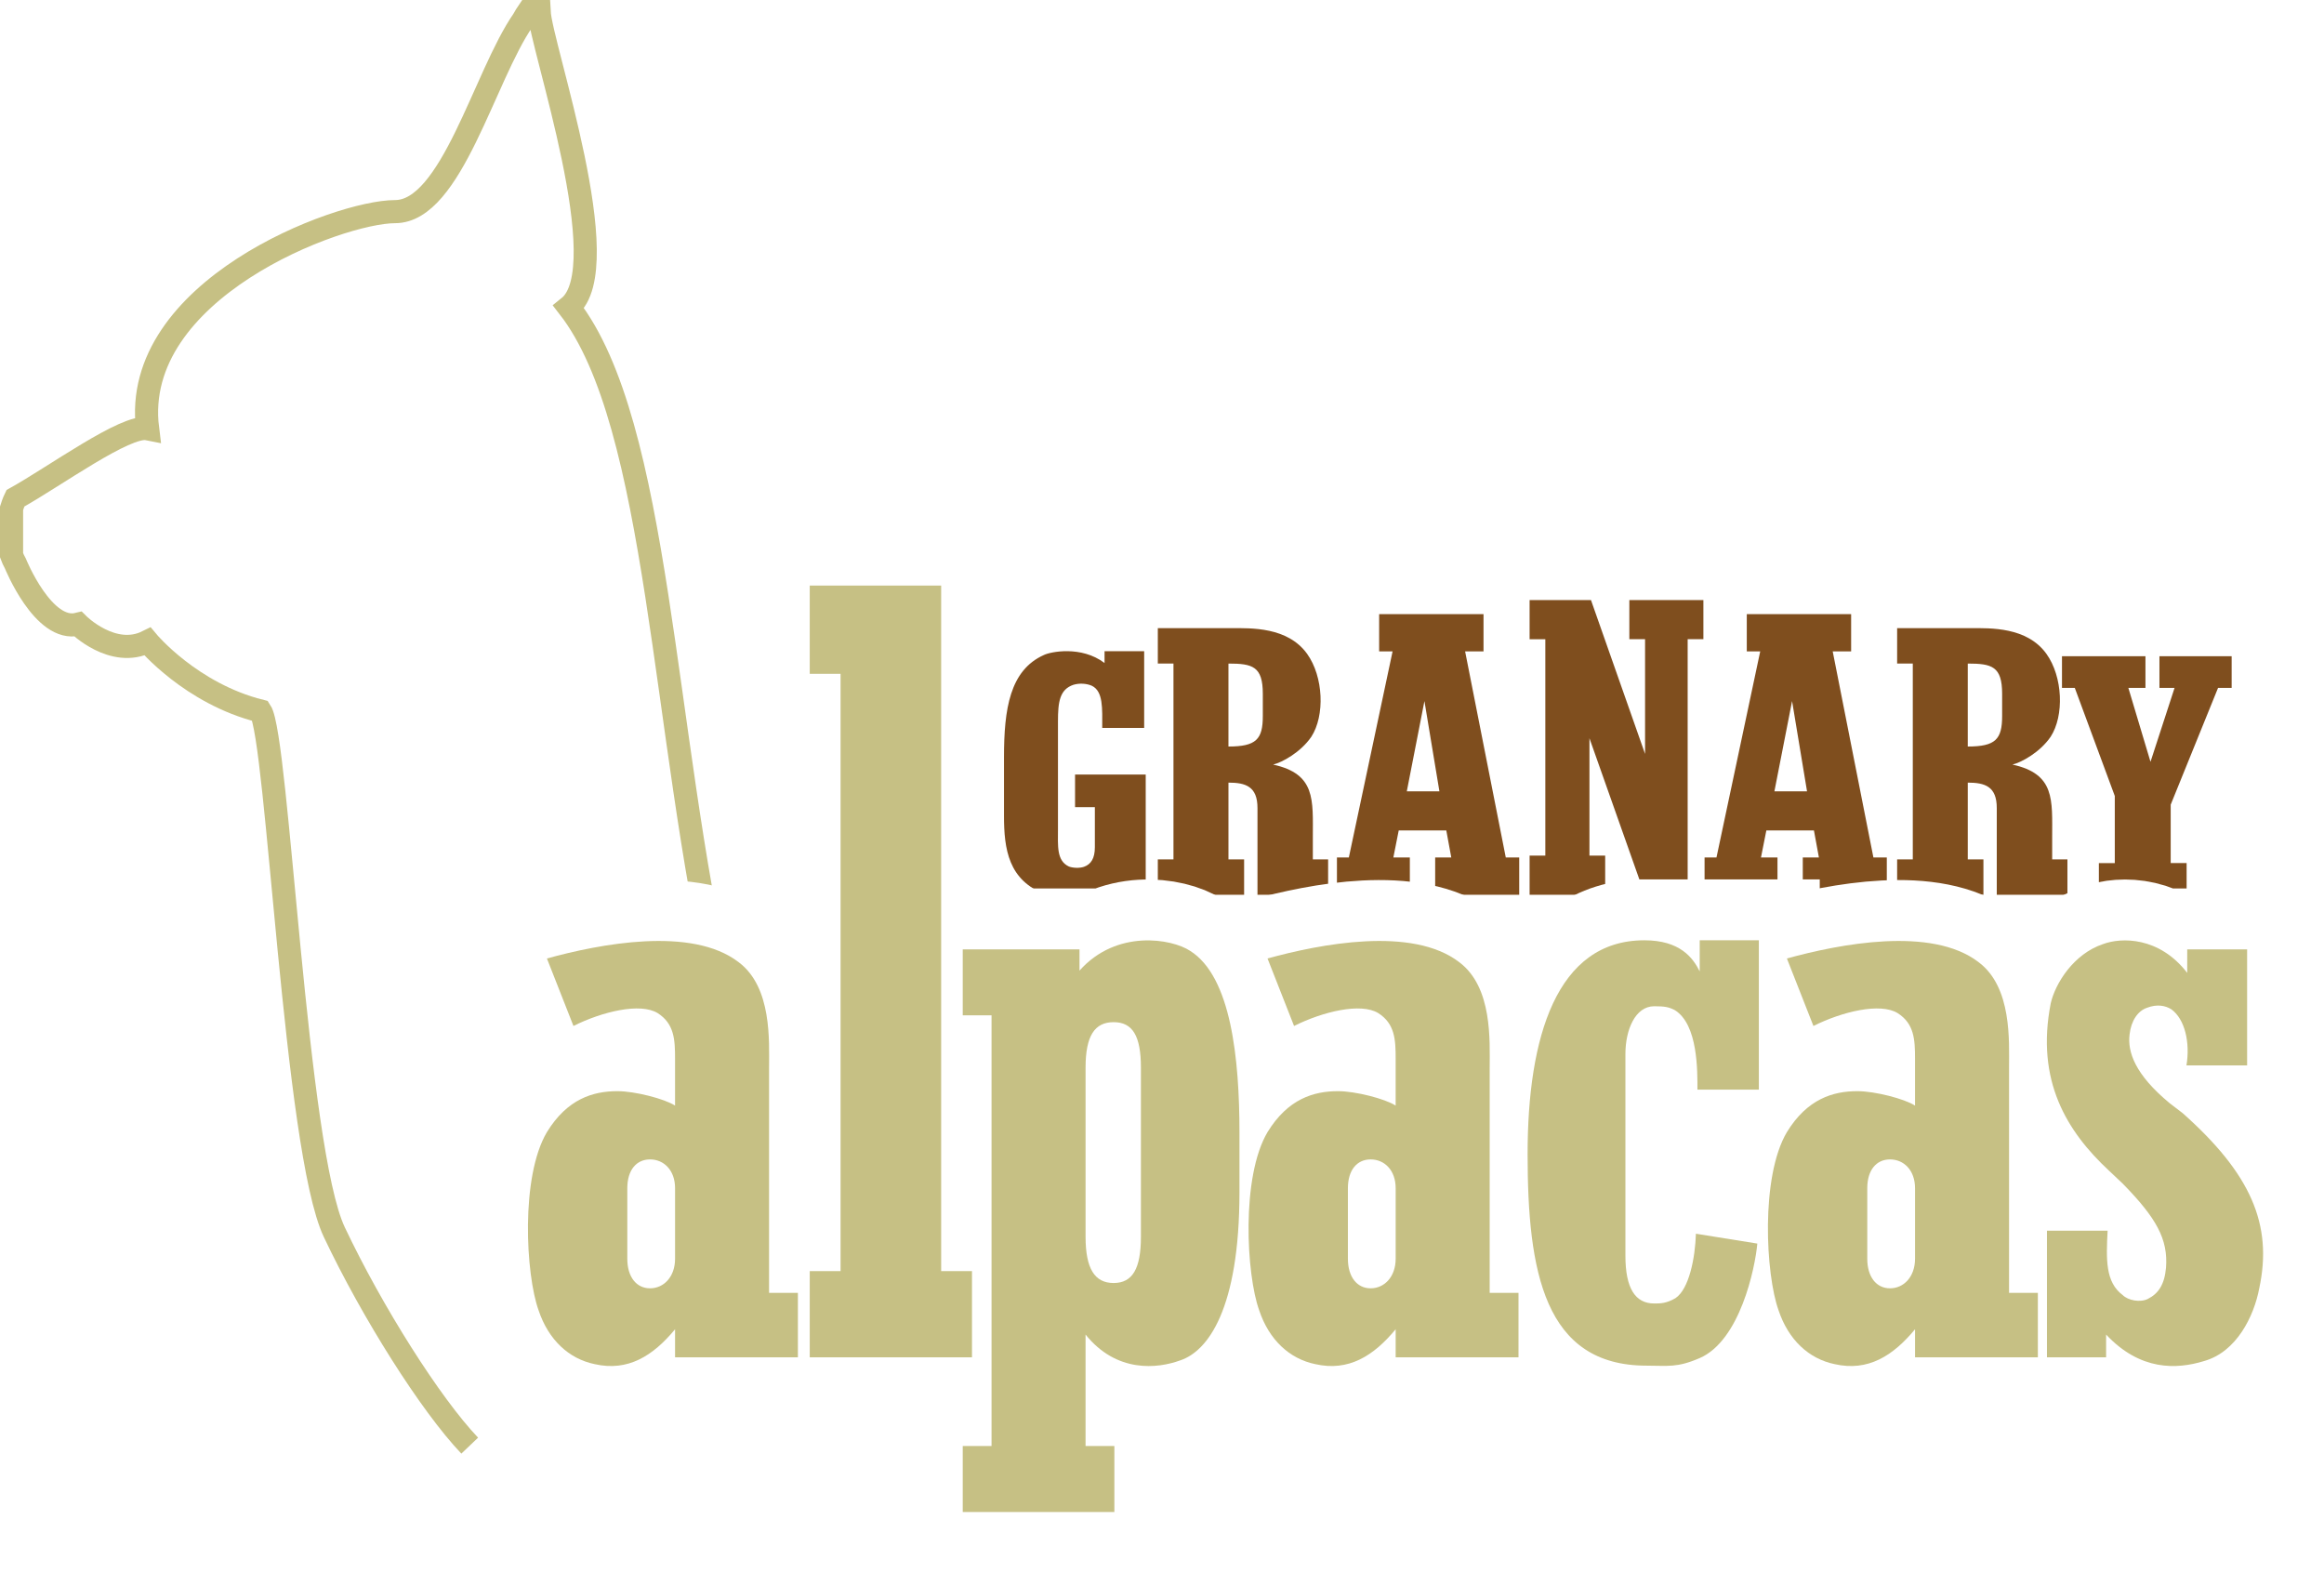 <?xml version="1.0" encoding="utf-8"?>
<!-- Generator: Adobe Illustrator 16.0.4, SVG Export Plug-In . SVG Version: 6.00 Build 0)  -->
<!DOCTYPE svg PUBLIC "-//W3C//DTD SVG 1.1//EN" "http://www.w3.org/Graphics/SVG/1.1/DTD/svg11.dtd">
<svg version="1.1" id="logo" xmlns="http://www.w3.org/2000/svg" xmlns:xlink="http://www.w3.org/1999/xlink" x="0px" y="0px"
	 width="547.365px" height="370.433px" viewBox="-0.001 0 547.365 370.433" enable-background="new -0.001 0 547.365 370.433"
	 xml:space="preserve">
    
     <defs>
    <style type="text/css">
      <![CDATA[
        .filtered{
          filter: url(#myfilter);
          …
        }
      ]]>
    </style>

    <filter id="myfilter">
        <!--
        <feMorphology operator="dilate" radius="4" in="SourceAlpha" result="BEVEL_10" />
        <feConvolveMatrix order="3,3" kernelMatrix=
   "1 0 0 
   0 1 0
   0 0 1" in="BEVEL_10" result="BEVEL_20" />
        <feOffset dx="4" dy="4" in="BEVEL_20" result="BEVEL_30"/>
        <feComposite operator="out" in="BEVEL_20" in2="BEVEL_10" result="BEVEL_30"/>
        <feFlood flood-color="#582D1B" result="COLOR-red" />
        <feComposite in="COLOR-red" in2="BEVEL_30" operator="in" result="BEVEL_40" />
<feMerge result="BEVEL_50">
   <feMergeNode in="BEVEL_40" />
   <feMergeNode in="SourceGraphic" />
</feMerge>-->
        

    </filter>
  </defs>
    
    
<g>
	<path fill="none" stroke="#C6C084" stroke-width="5.445" d="M169.711,232.732c-13.853-60.212-14.273-132.78-35.752-160.392
		c11.647-9.32-6.586-61.527-6.984-69.617h-2.545c-0.363,0.525-0.758,1.172-1.195,1.965c-9.207,13.295-16.887,45.152-30.184,45.152
		c-13.295,0-62.385,18.408-58.293,51.137c-5.113-1.024-21.939,11.271-31.143,16.385c0,0-0.445,0.898-0.894,2.349v11.045
		c0.242,0.654,0.525,1.307,0.894,1.949c0,0,6.598,16.338,14.776,14.297c0,0,8.178,8.18,16.365,4.092c0,0,10.225,12.271,26.59,16.361
		c4.088,6.133,8.18,103.293,17.389,122.725c8.929,18.857,22.677,40.604,31.894,50.281"/>
	<path class="filtered" fill="#7F4E1E" d="M260.152,153.371h9.328v18.067h-9.875c0-4.606,0.273-8.631-2.469-9.946
		c-1.195-0.513-2.836-0.656-4.301-0.222c-3.291,1.101-3.656,4.099-3.656,8.633v25.238c0,4.099-0.365,7.535,2.559,8.926
		c0.916,0.365,2.562,0.438,3.57,0.072c1.642-0.584,2.56-1.975,2.56-4.606v-9.438h-4.664v-7.682h16.641v29.479h-4.938l-1.646-2.778
		c-5.672,2.706-10.791,3.729-16.916,1.536c-8.869-3.219-9.877-10.754-9.877-18.508v-13.828c0-11.336,1.373-20.479,9.42-24.065
		c1.461-0.732,8.779-2.269,14.264,1.899V153.371L260.152,153.371z M290.051,147.934c4.586,0,13.219-0.324,17.809,6.051
		c3.863,5.396,4.223,14.554,0.988,19.539c-2.523,3.681-6.926,6.054-8.992,6.541c10.07,2.209,9.352,8.259,9.352,17.17v5.152h3.599
		v8.338h-16.637v-20.438c0-5.07-2.789-5.972-6.836-5.972v18.072h3.688v8.338h-20.324v-8.338h3.685v-46.111h-3.685v-8.342H290.051z
		 M297.426,168.619v-5.232c0-6.459-2.43-7.111-8.094-7.111v19.537C295.895,175.812,297.426,174.096,297.426,168.619z
		 M349.409,144.631v8.775h-4.336l9.578,48.538h3.164v8.779h-19.793v-8.779h3.793l-1.172-6.366h-11.207l-1.262,6.366h3.883v8.779
		h-17.172v-8.779h2.805l10.301-48.538h-3.164v-8.775H349.409z M339.02,186.371l-3.527-21.261l-4.155,21.261H339.02z
		 M387.551,211.176l-13.195-37.32v27.652h3.707v9.217h-17.801v-9.217h3.703v-50.967h-3.703v-9.215h14.457l12.737,36.233v-27.02
		h-3.702v-9.215h17.44v9.215h-3.707v60.635L387.551,211.176L387.551,211.176z M435.991,144.631v8.775h-4.34l9.586,48.538h3.156
		v8.779h-19.789v-8.779h3.797l-1.172-6.366h-11.207l-1.266,6.366h3.887v8.779h-17.172v-8.779h2.805l10.301-48.538h-3.164v-8.775
		H435.991z M425.605,186.371l-3.523-21.261l-4.163,21.261H425.605z M464.18,147.934c4.586,0,13.219-0.324,17.809,6.051
		c3.867,5.396,4.228,14.554,0.984,19.539c-2.517,3.681-6.922,6.054-8.988,6.541c10.074,2.209,9.355,8.259,9.355,17.17v5.152h3.594
		v8.338h-16.641v-20.438c0-5.07-2.785-5.972-6.832-5.972v18.072h3.688v8.338h-20.324v-8.338h3.688v-46.111h-3.688v-8.342H464.18z
		 M471.555,168.619v-5.232c0-6.459-2.426-7.111-8.094-7.111v19.537C470.027,175.812,471.555,174.096,471.555,168.619z
		 M505.312,154.541v7.463h-4.027l5.216,17.41l5.668-17.41h-3.562v-7.463h17.008v7.463h-3.203l-11.155,27.508v13.75h3.75v7.463
		H494.34v-7.463h3.75v-15.799l-9.422-25.459h-3.017v-7.463H505.312z"/>
	<g>
		<path fill="none" stroke="#FFFFFF" stroke-width="28.688" d="M187.924,304.481v15.18h-28.929v-6.607
			c-5.18,6.25-11.072,10-18.93,8.215c-6.071-1.25-10.893-5.715-13.215-12.679c-3.036-8.395-4.286-31.43,1.964-41.965
			c4.822-7.857,10.894-9.645,16.607-9.645c4.106,0,11.072,1.786,13.572,3.395c0,0,0-7.5,0-11.072c0-4.464-0.18-8.214-4.107-10.714
			c-4.107-2.5-13.036-0.357-19.822,3.035l-6.25-15.894c12.322-3.393,34.108-7.679,45.18,0.894
			c7.856,5.894,7.143,18.571,7.143,24.821v53.036H187.924z M153.103,303.41c3.214,0,5.894-2.68,5.894-6.966v-16.606
			c0-4.285-2.68-6.785-5.894-6.785s-5.356,2.5-5.356,6.785v16.606C147.746,300.731,149.888,303.41,153.103,303.41z"/>
		<path fill="none" stroke="#FFFFFF" stroke-width="28.688" d="M221.667,137.91v161.448h7.26v20.302h-38.211v-20.302h7.26V158.688
			h-7.26V137.91H221.667z"/>
		<path fill="none" stroke="#FFFFFF" stroke-width="28.688" d="M226.75,340.554h6.786V239.123h-6.786v-15.536h27.5v5
			c8.75-9.822,21.786-7.5,26.07-4.644c9.645,6.072,11.607,25.357,11.607,42.858c0,7.5,0,5,0,13.929c0,27.68-7.5,37.5-13.929,39.644
			c-5.356,1.965-15,3.036-22.321-6.071v26.251h6.786v15.535H226.75V340.554z M262.287,302.16c4.464,0,6.429-3.395,6.429-10.895
			v-39.821c0-7.5-1.965-10.715-6.429-10.715c-4.465,0-6.607,3.215-6.607,10.715v39.821
			C255.68,298.767,257.822,302.16,262.287,302.16z"/>
		<path fill="none" stroke="#FFFFFF" stroke-width="28.688" d="M357.646,304.481v15.18h-28.93v-6.607
			c-5.18,6.25-11.071,10-18.93,8.215c-6.07-1.25-10.893-5.715-13.214-12.679c-3.035-8.395-4.285-31.43,1.964-41.965
			c4.821-7.857,10.895-9.645,16.607-9.645c4.106,0,11.071,1.786,13.571,3.395c0,0,0-7.5,0-11.072c0-4.464-0.179-8.214-4.106-10.714
			c-4.106-2.5-13.036-0.357-19.822,3.035l-6.25-15.894c12.321-3.393,34.107-7.679,45.181,0.894
			c7.855,5.894,7.143,18.571,7.143,24.821v53.036H357.646z M322.823,303.41c3.215,0,5.894-2.68,5.894-6.966v-16.606
			c0-4.285-2.679-6.785-5.894-6.785c-3.214,0-5.356,2.5-5.356,6.785v16.606C317.467,300.731,319.61,303.41,322.823,303.41z"/>
		<path fill="none" stroke="#FFFFFF" stroke-width="28.688" d="M399.433,290.553l14.465,2.321
			c-0.536,5.893-4.106,22.856-13.571,26.965c-5.356,2.321-7.5,1.785-12.5,1.785c-24.106,0-28.036-22.144-28.036-49.821
			c0-27.501,6.785-50.357,27.5-50.357c8.394,0,11.43,4.106,13.036,7.321v-7.321h13.93v35.179h-14.467
			c0-4.286,0.18-15.357-5.356-18.751c-1.428-0.714-2.321-0.894-4.821-0.894c-4.464,0-6.785,5.536-6.785,11.25v47.501
			c0,7.68,2.321,11.25,6.785,11.25c1.429,0,2.857,0,5-1.25C397.825,303.589,399.255,296.267,399.433,290.553z"/>
		<path fill="none" stroke="#FFFFFF" stroke-width="28.688" d="M479.971,304.481v15.18h-28.93v-6.607
			c-5.18,6.25-11.071,10-18.93,8.215c-6.071-1.25-10.893-5.715-13.214-12.679c-3.036-8.395-4.286-31.43,1.964-41.965
			c4.821-7.857,10.895-9.645,16.607-9.645c4.106,0,11.07,1.786,13.57,3.395c0,0,0-7.5,0-11.072c0-4.464-0.178-8.214-4.105-10.714
			c-4.107-2.5-13.036-0.357-19.822,3.035l-6.25-15.894c12.321-3.393,34.107-7.679,45.181,0.894
			c7.855,5.894,7.143,18.571,7.143,24.821v53.036H479.971z M445.148,303.41c3.215,0,5.894-2.68,5.894-6.966v-16.606
			c0-4.285-2.679-6.785-5.894-6.785c-3.214,0-5.356,2.5-5.356,6.785v16.606C439.79,300.731,441.935,303.41,445.148,303.41z"/>
		<path fill="none" stroke="#FFFFFF" stroke-width="28.688" d="M515.15,223.587h14.107v27.322h-14.286
			c0.893-5.357-0.357-10.894-3.571-13.215c-1.429-0.894-3.394-1.25-5.715-0.356c-2.144,0.714-3.75,3.035-4.107,6.25
			c-0.534,4.106,1.25,9.464,9.466,16.25l3.035,2.321c16.071,14.286,21.25,26.251,18.035,41.251c-1.25,6.606-5.355,15-13.035,17.143
			c-6.429,1.965-15.001,2.321-23.035-6.25v5.357h-13.93v-29.822h14.285c-0.355,6.786-0.535,12.144,3.572,15.18
			c1.25,1.25,4.105,1.785,5.893,0.894c2.5-1.25,3.93-3.394,4.286-7.321c0.535-6.786-2.322-11.786-10.179-19.822l-3.215-3.035
			c-10-9.285-17.321-21.251-13.75-39.465c1.07-4.644,5.356-11.606,12.32-13.929c4.286-1.607,13.216-1.786,19.822,6.786
			L515.15,223.587L515.15,223.587z"/>
	</g>
	<g>
		<path fill="#C6C084" d="M187.924,304.481v15.18h-28.929v-6.607c-5.18,6.25-11.072,10-18.93,8.215
			c-6.071-1.25-10.893-5.715-13.215-12.679c-3.036-8.395-4.286-31.43,1.964-41.965c4.822-7.857,10.894-9.645,16.607-9.645
			c4.106,0,11.072,1.786,13.572,3.395c0,0,0-7.5,0-11.072c0-4.464-0.18-8.214-4.107-10.714c-4.107-2.5-13.036-0.357-19.822,3.035
			l-6.25-15.894c12.322-3.393,34.108-7.679,45.18,0.894c7.856,5.894,7.143,18.571,7.143,24.821v53.036H187.924z M153.103,303.41
			c3.214,0,5.894-2.68,5.894-6.966v-16.606c0-4.285-2.68-6.785-5.894-6.785s-5.356,2.5-5.356,6.785v16.606
			C147.746,300.731,149.888,303.41,153.103,303.41z"/>
		<path fill="#C6C084" d="M221.667,137.91v161.448h7.26v20.302h-38.211v-20.302h7.26V158.688h-7.26V137.91H221.667z"/>
		<path fill="#C6C084" d="M226.75,340.554h6.786V239.123h-6.786v-15.536h27.5v5c8.75-9.822,21.786-7.5,26.07-4.644
			c9.645,6.072,11.607,25.357,11.607,42.858c0,7.5,0,5,0,13.929c0,27.68-7.5,37.5-13.929,39.644c-5.356,1.965-15,3.036-22.321-6.071
			v26.251h6.786v15.535H226.75V340.554z M262.287,302.16c4.464,0,6.429-3.395,6.429-10.895v-39.821c0-7.5-1.965-10.715-6.429-10.715
			c-4.465,0-6.607,3.215-6.607,10.715v39.821C255.68,298.767,257.822,302.16,262.287,302.16z"/>
		<path fill="#C6C084" d="M357.646,304.481v15.18h-28.93v-6.607c-5.18,6.25-11.071,10-18.93,8.215
			c-6.07-1.25-10.893-5.715-13.214-12.679c-3.035-8.395-4.285-31.43,1.964-41.965c4.821-7.857,10.895-9.645,16.607-9.645
			c4.106,0,11.071,1.786,13.571,3.395c0,0,0-7.5,0-11.072c0-4.464-0.179-8.214-4.106-10.714c-4.106-2.5-13.036-0.357-19.822,3.035
			l-6.25-15.894c12.321-3.393,34.107-7.679,45.181,0.894c7.855,5.894,7.143,18.571,7.143,24.821v53.036H357.646z M322.823,303.41
			c3.215,0,5.894-2.68,5.894-6.966v-16.606c0-4.285-2.679-6.785-5.894-6.785c-3.214,0-5.356,2.5-5.356,6.785v16.606
			C317.467,300.731,319.61,303.41,322.823,303.41z"/>
		<path fill="#C6C084" d="M399.433,290.553l14.465,2.321c-0.536,5.893-4.106,22.856-13.571,26.965
			c-5.356,2.321-7.5,1.785-12.5,1.785c-24.106,0-28.036-22.144-28.036-49.821c0-27.501,6.785-50.357,27.5-50.357
			c8.394,0,11.43,4.106,13.036,7.321v-7.321h13.93v35.179h-14.467c0-4.286,0.18-15.357-5.356-18.751
			c-1.428-0.714-2.321-0.894-4.821-0.894c-4.464,0-6.785,5.536-6.785,11.25v47.501c0,7.68,2.321,11.25,6.785,11.25
			c1.429,0,2.857,0,5-1.25C397.825,303.589,399.255,296.267,399.433,290.553z"/>
		<path fill="#C6C084" d="M479.971,304.481v15.18h-28.93v-6.607c-5.18,6.25-11.071,10-18.93,8.215
			c-6.071-1.25-10.893-5.715-13.214-12.679c-3.036-8.395-4.286-31.43,1.964-41.965c4.821-7.857,10.895-9.645,16.607-9.645
			c4.106,0,11.07,1.786,13.57,3.395c0,0,0-7.5,0-11.072c0-4.464-0.178-8.214-4.105-10.714c-4.107-2.5-13.036-0.357-19.822,3.035
			l-6.25-15.894c12.321-3.393,34.107-7.679,45.181,0.894c7.855,5.894,7.143,18.571,7.143,24.821v53.036H479.971z M445.148,303.41
			c3.215,0,5.894-2.68,5.894-6.966v-16.606c0-4.285-2.679-6.785-5.894-6.785c-3.214,0-5.356,2.5-5.356,6.785v16.606
			C439.79,300.731,441.935,303.41,445.148,303.41z"/>
		<path fill="#C6C084" d="M515.15,223.587h14.107v27.322h-14.286c0.893-5.357-0.357-10.894-3.571-13.215
			c-1.429-0.894-3.394-1.25-5.715-0.356c-2.144,0.714-3.75,3.035-4.107,6.25c-0.534,4.106,1.25,9.464,9.466,16.25l3.035,2.321
			c16.071,14.286,21.25,26.251,18.035,41.251c-1.25,6.606-5.355,15-13.035,17.143c-6.429,1.965-15.001,2.321-23.035-6.25v5.357
			h-13.93v-29.822h14.285c-0.355,6.786-0.535,12.144,3.572,15.18c1.25,1.25,4.105,1.785,5.893,0.894
			c2.5-1.25,3.93-3.394,4.286-7.321c0.535-6.786-2.322-11.786-10.179-19.822l-3.215-3.035c-10-9.285-17.321-21.251-13.75-39.465
			c1.07-4.644,5.356-11.606,12.32-13.929c4.286-1.607,13.216-1.786,19.822,6.786L515.15,223.587L515.15,223.587z"/>
	</g>
</g>
</svg>
